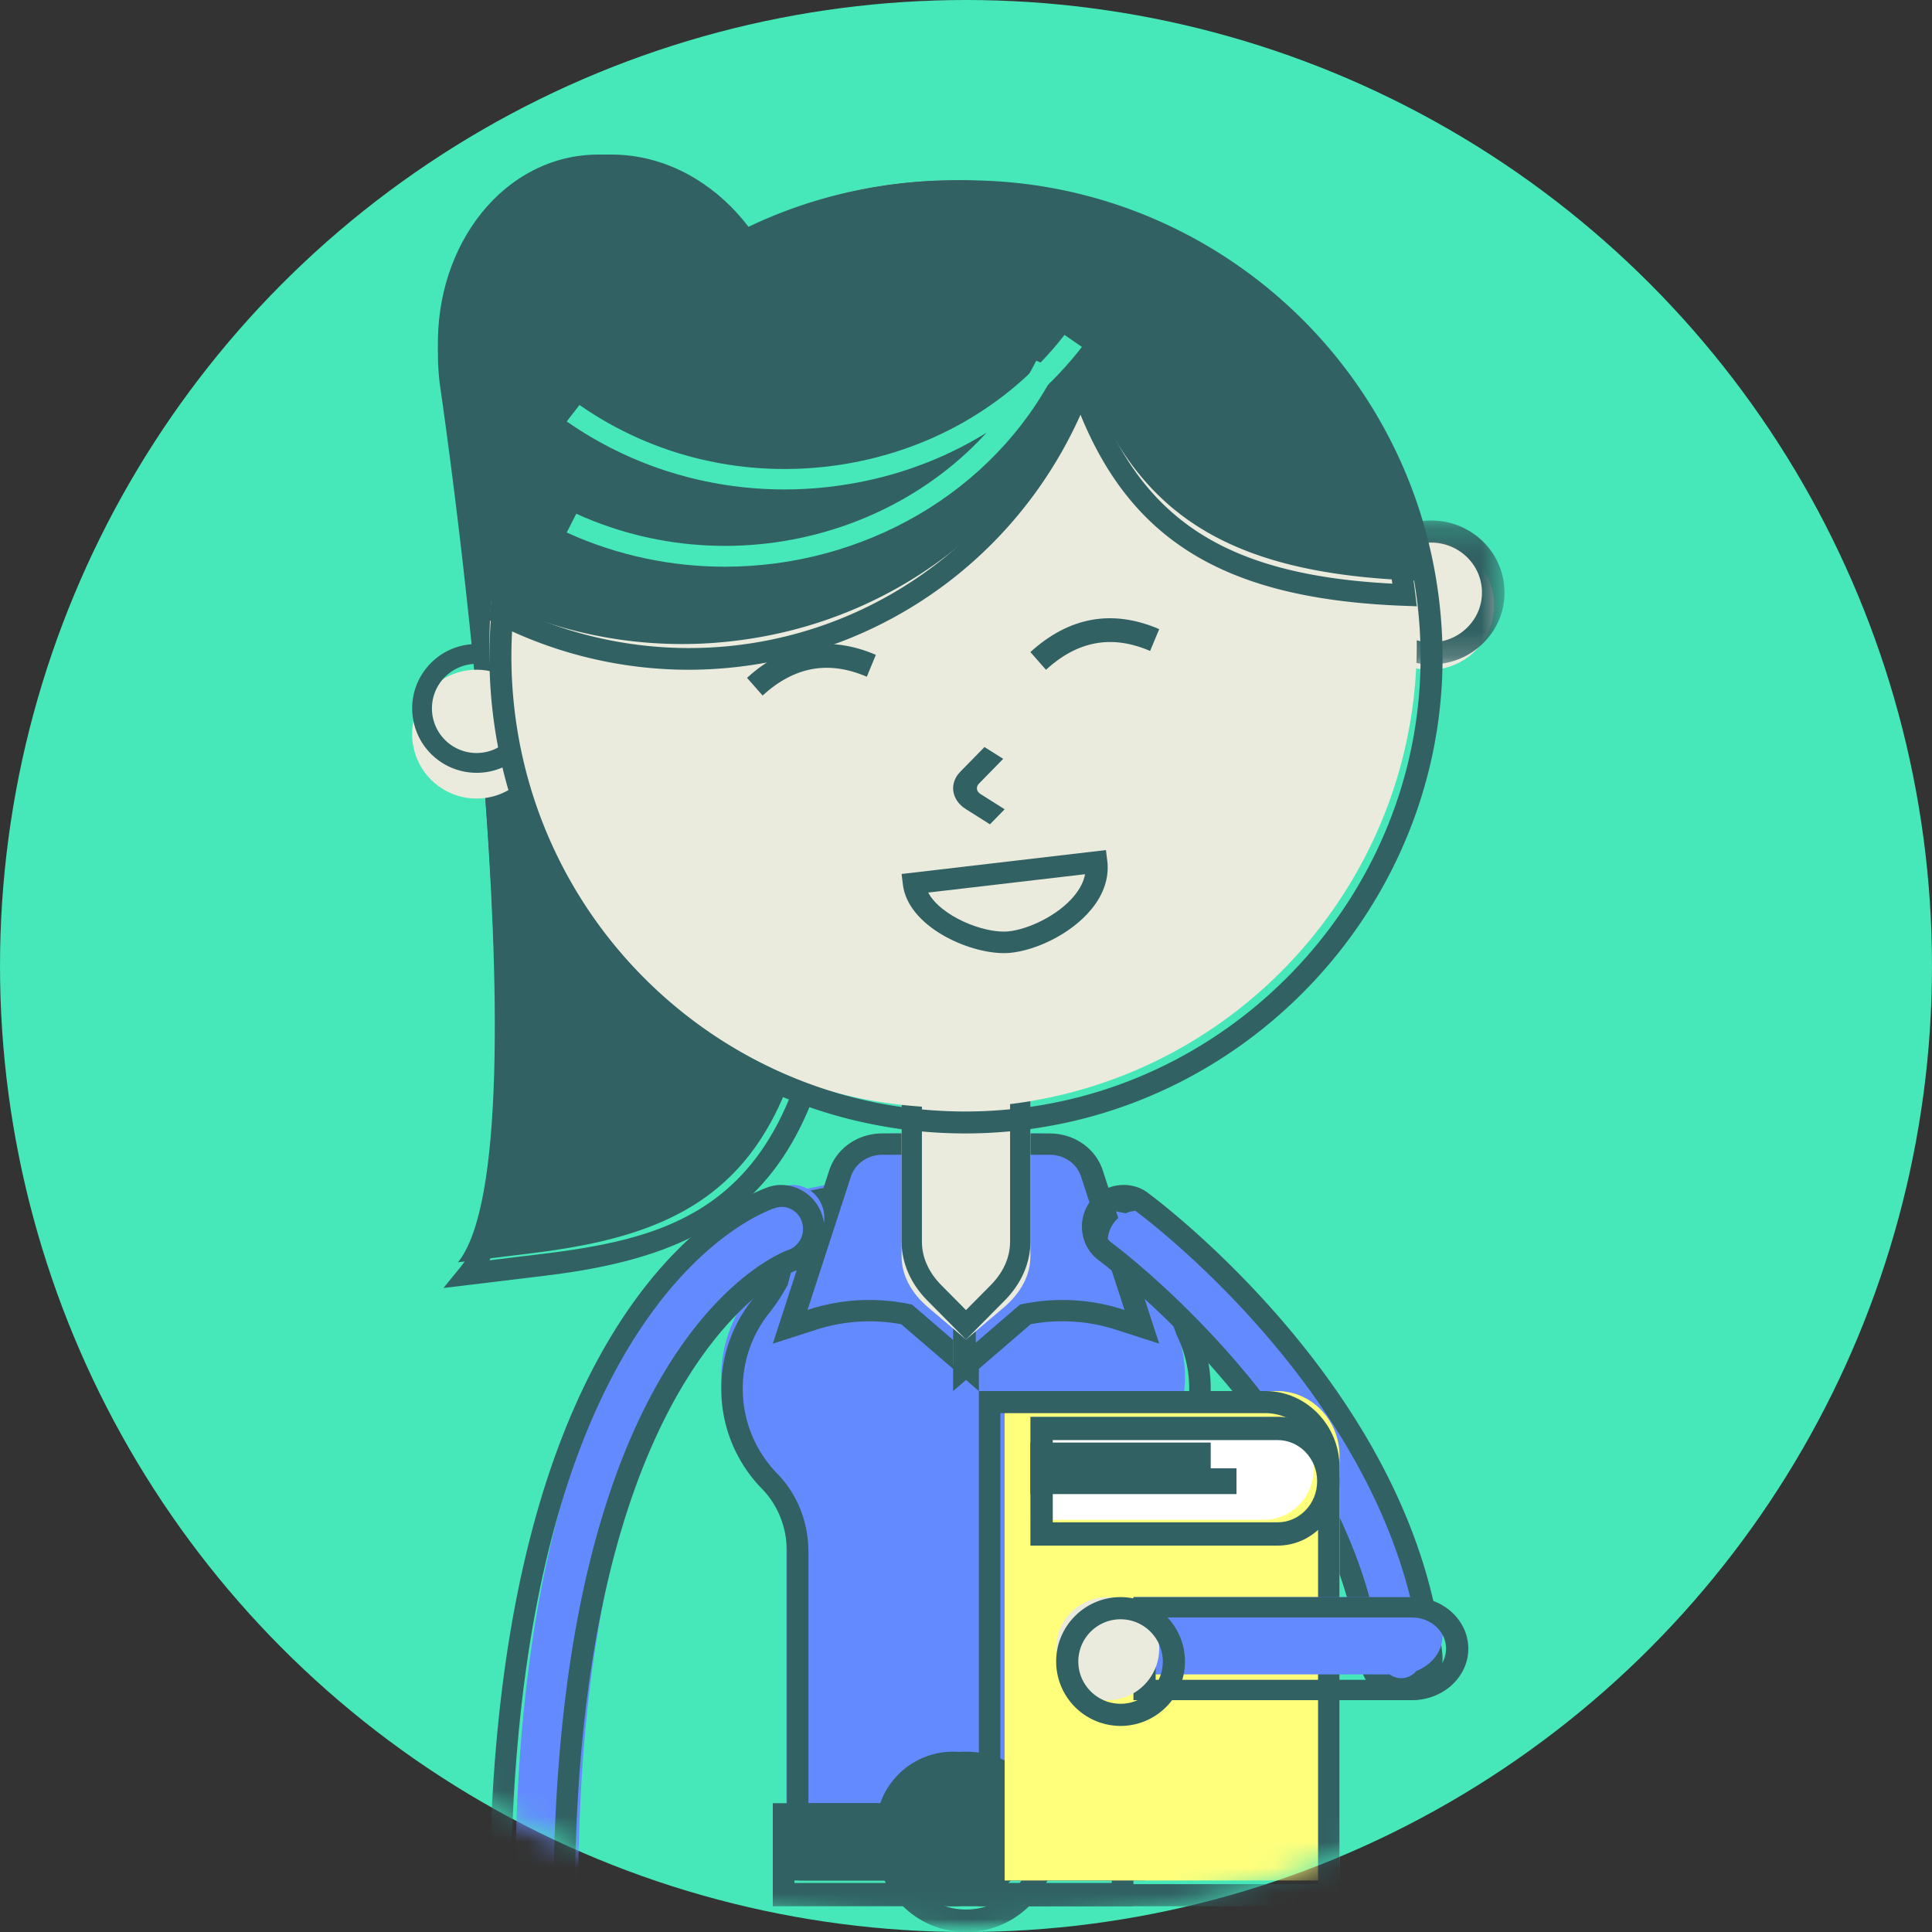 <svg xmlns="http://www.w3.org/2000/svg" xmlns:xlink="http://www.w3.org/1999/xlink" width="75" height="75" viewBox="0 0 75 75">
    <rect x="0" y="0" width="75" height="75" fill="#333333" stroke="none"/>
    <defs>
        <circle id="a" cx="37.5" cy="37.5" r="37.5"/>
        <path id="c" d="M6.404.206v5.587h-5.7V.206h5.7z"/>
        <path id="e" d="M0 69h42V0H0z"/>
    </defs>
    <g fill="none" fill-rule="evenodd">
        <mask id="b" fill="#fff">
            <use xlink:href="#a"/>
        </mask>
        <use fill="#46E7B9" xlink:href="#a"/>
        <g mask="url(#b)">
            <g transform="translate(16 6)">
                <path fill="#316163" d="M6.557.041c3.522-.431 6.77 2.588 7.254 6.744L16 25.507c.068 13.626-4.077 16.25-11.343 17.141L1.78 43c3.591-4.45-.72-34.654-.72-34.654C.575 4.191 3.036.472 6.557.041z"/>
                <path fill="#316163" d="M7.715.854c-.208 0-.417.013-.627.037-3.324.404-5.652 3.92-5.19 7.837.169 1.173 3.96 27.77 1.105 34.197l2.062-.25c6.332-.768 11.169-2.487 11.096-16.724L13.954 7.266C13.522 3.61 10.84.854 7.714.854zM1.215 44l.669-.82c2.777-3.408.678-23.952-.82-34.34C.548 4.445 3.205.504 6.988.046c3.841-.472 7.287 2.758 7.801 7.119L17 25.898c.072 13.608-4.104 16.686-11.834 17.624L1.215 44z"/>
                <path fill="#EAEADD" d="M.018 22.797a2.5 2.5 0 1 0 4.965-.595 2.5 2.5 0 0 0-4.965.595"/>
                <path fill="#316163" d="M2.503 19.77a1.74 1.74 0 0 0-1.365.66 1.731 1.731 0 0 0 2.724 2.14 1.73 1.73 0 0 0-1.359-2.802m-.007 4.232A2.498 2.498 0 0 1 .02 21.799a2.475 2.475 0 0 1 .516-1.843 2.483 2.483 0 0 1 1.667-.936 2.488 2.488 0 0 1 2.78 2.184 2.474 2.474 0 0 1-.516 1.841 2.479 2.479 0 0 1-1.97.955"/>
                <path fill="#EAEADD" d="M37.018 17.797a2.5 2.5 0 1 0 4.965-.595 2.5 2.5 0 0 0-4.965.595"/>
                <g transform="translate(36 14)">
                    <mask id="d" fill="#fff">
                        <use xlink:href="#c"/>
                    </mask>
                    <path fill="#316163" d="M3.556 1.064c-.078 0-.158.004-.237.014-1.082.126-1.857 1.092-1.727 2.151.127 1.05 1.11 1.817 2.197 1.693a1.972 1.972 0 0 0 1.317-.726 1.89 1.89 0 0 0 .41-1.426c-.119-.973-.962-1.706-1.96-1.706m-.005 4.729C2.11 5.793.894 4.734.724 3.332.537 1.802 1.654.41 3.214.226c1.594-.185 2.985.93 3.17 2.442a2.727 2.727 0 0 1-.589 2.058 2.84 2.84 0 0 1-1.902 1.046c-.116.014-.23.02-.342.02" mask="url(#d)"/>
                </g>
                <path fill="#648AFF" d="M29.485 45.206a5.11 5.11 0 0 1-.936 5.804c-.703.725-1.074 1.712-1.074 2.724V66h-12.95V53.734c0-1.012-.371-1.999-1.075-2.724A5.11 5.11 0 0 1 12 47.437c0-1.207.417-2.314 1.113-3.19.255-.32.476-.663.666-1.02l.746-2.917L20.95 39l6.525 1.31.237.055 1.773 4.84z"/>
                <path fill="#316163" d="M15.383 66.166h12.234v-11.92c0-1.158.428-2.235 1.204-3.032a4.708 4.708 0 0 0 1.344-3.301c0-.72-.16-1.414-.477-2.063l-1.746-4.701-6.49-1.299-6.148 1.25-.724 2.774a7.213 7.213 0 0 1-.712 1.089 4.683 4.683 0 0 0-1.033 2.95c0 1.238.478 2.411 1.346 3.301.774.798 1.202 1.874 1.202 3.031v11.921zm13.07.834H14.547V54.245c0-.94-.343-1.81-.966-2.449A5.536 5.536 0 0 1 12 47.913c0-1.275.42-2.474 1.215-3.47.22-.275.423-.583.607-.92l.804-3.137L21.45 39l7.137 1.442 1.87 5.082A5.44 5.44 0 0 1 31 47.913a5.537 5.537 0 0 1-1.581 3.883c-.624.64-.967 1.51-.967 2.45V67z"/>
                <path fill="#648AFF" d="M18.64 38H22v9l-2.405-2.12a7.164 7.164 0 0 0-3.706.21l-.889.292 1.97-6.192c.224-.707.902-1.19 1.67-1.19"/>
                <path fill="#316163" d="M17.754 44.465c.514 0 1.03.052 1.534.155l.116.024 1.716 1.477v-7.293h-2.865c-.566 0-1.057.342-1.224.851l-1.683 5.174.058-.02a7.621 7.621 0 0 1 2.348-.368zM22 48l-3.014-2.593a6.761 6.761 0 0 0-3.295.21L14 46.161l2.19-6.725c.281-.86 1.11-1.437 2.065-1.437H22v10z"/>
                <path fill="#648AFF" d="M24.36 38H21v9l2.405-2.12a7.164 7.164 0 0 1 3.706.21l.889.292-1.97-6.192c-.224-.707-.902-1.19-1.67-1.19"/>
                <path fill="#316163" d="M21.88 38.828v7.293l1.715-1.478.117-.024a7.707 7.707 0 0 1 3.883.214l.058.018-1.686-5.173c-.164-.509-.656-.85-1.222-.85H21.88zM21 48V38h3.745c.956 0 1.785.577 2.065 1.436L29 46.16l-1.69-.545a6.755 6.755 0 0 0-3.297-.21L21 48z"/>
                <path fill="#EAEADD" d="M22.962 44.76L21.5 46l-1.462-1.24C19.364 44.188 19 43.494 19 42.78V35h5v7.78c0 .714-.364 1.408-1.038 1.98"/>
                <path fill="#316163" d="M19.789 34.821v7.383c0 .605.26 1.19.755 1.689l.956.964.957-.965c.493-.498.754-1.082.754-1.688v-7.383H19.79zM21.5 46l-1.505-1.518c-.642-.648-.995-1.458-.995-2.278V34h5v8.204c0 .821-.353 1.631-.995 2.278L21.5 46z"/>
                <path fill="#EAEADD" d="M38.87 16.864c.11.917.15 1.827.12 2.727-.275 8.741-6.903 16.21-15.853 17.28C13.267 38.05 4.31 31.009 3.13 21.14a18.146 18.146 0 0 1-.078-3.534c.642-8.39 7.136-15.44 15.808-16.477 9.869-1.18 18.83 5.866 20.01 15.735"/>
                <path fill="#316163" d="M21.52 1.852a18 18 0 0 0-2.118.127C11.061 2.978 4.543 9.77 3.903 18.134a17.839 17.839 0 0 0 .076 3.464c1.06 8.864 8.583 15.55 17.497 15.55.702 0 1.415-.043 2.118-.127 8.59-1.027 15.273-8.31 15.544-16.94.03-.88-.01-1.78-.117-2.675-1.06-8.867-8.585-15.554-17.502-15.554M21.476 38c-9.347 0-17.232-7.007-18.343-16.3a18.746 18.746 0 0 1-.08-3.632C3.723 9.301 10.557 2.18 19.3 1.133A18.823 18.823 0 0 1 21.52 1c9.347 0 17.235 7.01 18.347 16.304.112.939.153 1.882.124 2.804-.285 9.046-7.29 16.682-16.296 17.759-.737.088-1.484.133-2.22.133"/>
                <path fill="#316163" d="M39 16.54c-7.088-.254-10.897-2.42-12.89-8.066-2.132 5.49-7.243 9.664-13.633 10.409A16.98 16.98 0 0 1 3 17.268c.646-8.22 7.173-15.125 15.888-16.141C28.807-.03 37.813 6.873 39 16.54"/>
                <path fill="#316163" d="M3.875 17.584a15.805 15.805 0 0 0 8.75 1.462c5.886-.71 10.848-4.632 12.95-10.234l.408-1.086.374 1.098c1.796 5.266 5.095 7.49 11.694 7.833C36.804 8.175 29.575 1.84 21.041 1.84c-.686 0-1.382.042-2.068.125-8.045.97-14.352 7.517-15.098 15.62M10.72 20a16.57 16.57 0 0 1-7.47-1.792L3 18.082l.022-.28c.655-8.63 7.322-15.642 15.852-16.67A18.036 18.036 0 0 1 21.041 1c9.12 0 16.815 6.9 17.9 16.048l.059.488-.487-.018c-6.804-.253-10.526-2.421-12.568-7.418-2.403 5.364-7.38 9.074-13.22 9.778-.666.08-1.34.122-2.005.122"/>
                <path fill="#46E7B9" d="M12.14 16c-2.064 0-4.158-.426-6.14-1.327l.37-.73c6.652 3.026 14.665.36 17.859-5.943l.771.351C22.552 13.18 17.449 16 12.14 16"/>
                <path fill="#46E7B9" d="M14.446 13c-3.023 0-5.961-.908-8.446-2.639l.495-.64c2.902 2.022 6.456 2.85 10.011 2.338 3.554-.514 6.686-2.312 8.819-5.059l.675.468c-2.266 2.92-5.592 4.828-9.368 5.374-.73.106-1.46.158-2.186.158"/>
                <path fill="#316163" d="M22.43 26l-.944-.596c-.552-.349-.648-.993-.215-1.437l.946-.967.727.458-.946.967c-.12.122-.093.3.059.395l.943.596-.57.584zM20.033 28.65c.49.917 2.159 1.595 3.104 1.507.76-.072 1.927-.607 2.563-1.38.227-.276.37-.557.421-.84l-6.088.712zM22.969 31c-1.43 0-3.724-1.06-3.918-2.657L19 27.928 26.932 27l.052.415c.08.647-.134 1.299-.62 1.886-.815.991-2.2 1.599-3.145 1.688-.08.008-.164.011-.25.011z"/>
                <mask id="f" fill="#fff">
                    <use xlink:href="#e"/>
                </mask>
                <path fill="#316163" d="M15 67h13v-3H15z" mask="url(#f)"/>
                <path fill="#316163" d="M14.841 67.096h12.318v-2.192H14.841v2.192zM14 68h14v-4H14v4z" mask="url(#f)"/>
                <path fill="#316163" d="M24 65a3 3 0 1 1-6 0 3 3 0 0 1 6 0" mask="url(#f)"/>
                <path fill="#316163" d="M21.5 62.872a2.632 2.632 0 0 0-2.628 2.629 2.63 2.63 0 0 0 2.628 2.627 2.63 2.63 0 0 0 2.628-2.627 2.631 2.631 0 0 0-2.628-2.629m0 6.128c-1.93 0-3.5-1.57-3.5-3.5s1.57-3.5 3.5-3.5 3.5 1.57 3.5 3.5-1.57 3.5-3.5 3.5" mask="url(#f)"/>
                <path fill="#648AFF" d="M5.224 69c-.675 0-1.222-.57-1.224-1.275-.056-24.04 9.989-27.531 10.417-27.669.646-.207 1.33.173 1.53.848.196.672-.162 1.381-.8 1.593-.155.056-8.75 3.387-8.7 25.222.002.706-.544 1.28-1.22 1.281h-.003z" mask="url(#f)"/>
                <path fill="#316163" d="M14.346 40.852a.811.811 0 0 0-.243.038c-.422.134-10.331 3.559-10.275 27.4 0 .47.372.854.827.854l.004.428-.001-.428c.22-.001.429-.09.584-.253a.863.863 0 0 0 .241-.606c-.052-22.228 8.73-25.622 9.104-25.756a.868.868 0 0 0 .55-1.07.828.828 0 0 0-.791-.607M4.66 70h-.005c-.91 0-1.652-.766-1.655-1.708-.058-24.467 10.414-28.078 10.86-28.22.858-.271 1.804.248 2.068 1.136.264.893-.22 1.85-1.081 2.134-.075.027-8.588 3.407-8.536 24.941 0 .457-.17.888-.482 1.213a1.62 1.62 0 0 1-1.17.504" mask="url(#f)"/>
                <path fill="#648AFF" d="M38.83 60c-.587 0-1.092-.45-1.16-1.057-1.002-8.921-10.093-15.714-10.185-15.781a1.212 1.212 0 0 1-.264-1.667 1.156 1.156 0 0 1 1.633-.27c.408.302 10.02 7.49 11.138 17.445A1.189 1.189 0 0 1 38.83 60" mask="url(#f)"/>
                <path fill="#316163" d="M27.606 40.838a.776.776 0 0 0-.756.9.772.772 0 0 0 .307.507c.093.069 9.443 7.007 10.481 16.214a.763.763 0 0 0 .85.682.774.774 0 0 0 .667-.86C38.046 48.438 28.46 41.284 28.05 40.985a.75.75 0 0 0-.444-.146M38.394 60a1.61 1.61 0 0 1-1.59-1.444c-.993-8.805-10.047-15.552-10.138-15.62a1.623 1.623 0 0 1-.645-1.061c-.069-.43.032-.862.283-1.215.5-.701 1.547-.876 2.237-.368.42.309 10.298 7.678 11.448 17.892.101.892-.532 1.702-1.41 1.807-.066.006-.124.009-.185.009" mask="url(#f)"/>
                <path fill="#FFFF7C" d="M33.573 48H23v19h13V50.514C36 49.126 34.913 48 33.573 48" mask="url(#f)"/>
                <path fill="#316163" d="M22.833 67.142h12.334v-16.18c0-1.161-.916-2.104-2.042-2.104H22.833v18.284zM36 68H22V48h11.125C34.71 48 36 49.328 36 50.962V68z" mask="url(#f)"/>
                <path fill="#FFF" d="M33.057 53H24v-4h9.057C34.13 49 35 49.896 35 51c0 1.105-.87 2-1.943 2" mask="url(#f)"/>
                <path fill="#316163" d="M24.868 53.096H33.6c.844 0 1.532-.716 1.532-1.597 0-.879-.688-1.595-1.532-1.595h-8.732v3.192zM33.6 54H24v-5h9.6c1.323 0 2.4 1.121 2.4 2.5S34.923 54 33.6 54z" mask="url(#f)"/>
                <path fill="#316163" d="M24 51h7v-1h-7zM24 52h8v-1h-8z" mask="url(#f)"/>
                <path fill="#648AFF" d="M38.267 59H28v-3h10.267c.957 0 1.733.671 1.733 1.5s-.776 1.5-1.733 1.5" mask="url(#f)"/>
                <path fill="#316163" d="M28.863 59.21h9.952c.729 0 1.322-.543 1.322-1.21 0-.668-.593-1.21-1.322-1.21h-9.952v2.42zm9.952.79H28v-4h10.815C40.02 56 41 56.897 41 58c0 1.102-.98 2-2.185 2z" mask="url(#f)"/>
                <path fill="#EAEADD" d="M29 58a2 2 0 1 1-4 0 2 2 0 0 1 4 0" mask="url(#f)"/>
                <path fill="#316163" d="M27.5 56.86c-.904 0-1.64.736-1.64 1.64 0 .904.736 1.64 1.64 1.64.904 0 1.64-.736 1.64-1.64 0-.904-.736-1.64-1.64-1.64m0 4.14a2.502 2.502 0 0 1-2.5-2.5c0-1.378 1.121-2.5 2.5-2.5s2.5 1.122 2.5 2.5c0 1.379-1.121 2.5-2.5 2.5" mask="url(#f)"/>
                <path fill="#EAEADD" d="M24 19c1.025-.881 2.327-1.357 4-.678" mask="url(#f)"/>
                <path fill="#316163" d="M24.603 20L24 19.313c1.505-1.369 3.188-1.67 5-.89l-.353.847c-1.48-.638-2.804-.398-4.044.73" mask="url(#f)"/>
                <path fill="#EAEADD" d="M13 21c1.025-.881 2.327-1.357 4-.678" mask="url(#f)"/>
                <path fill="#316163" d="M13.603 21L13 20.313c1.505-1.368 3.188-1.67 5-.892l-.351.85c-1.482-.638-2.806-.4-4.046.729" mask="url(#f)"/>
            </g>
        </g>
    </g>
</svg>
